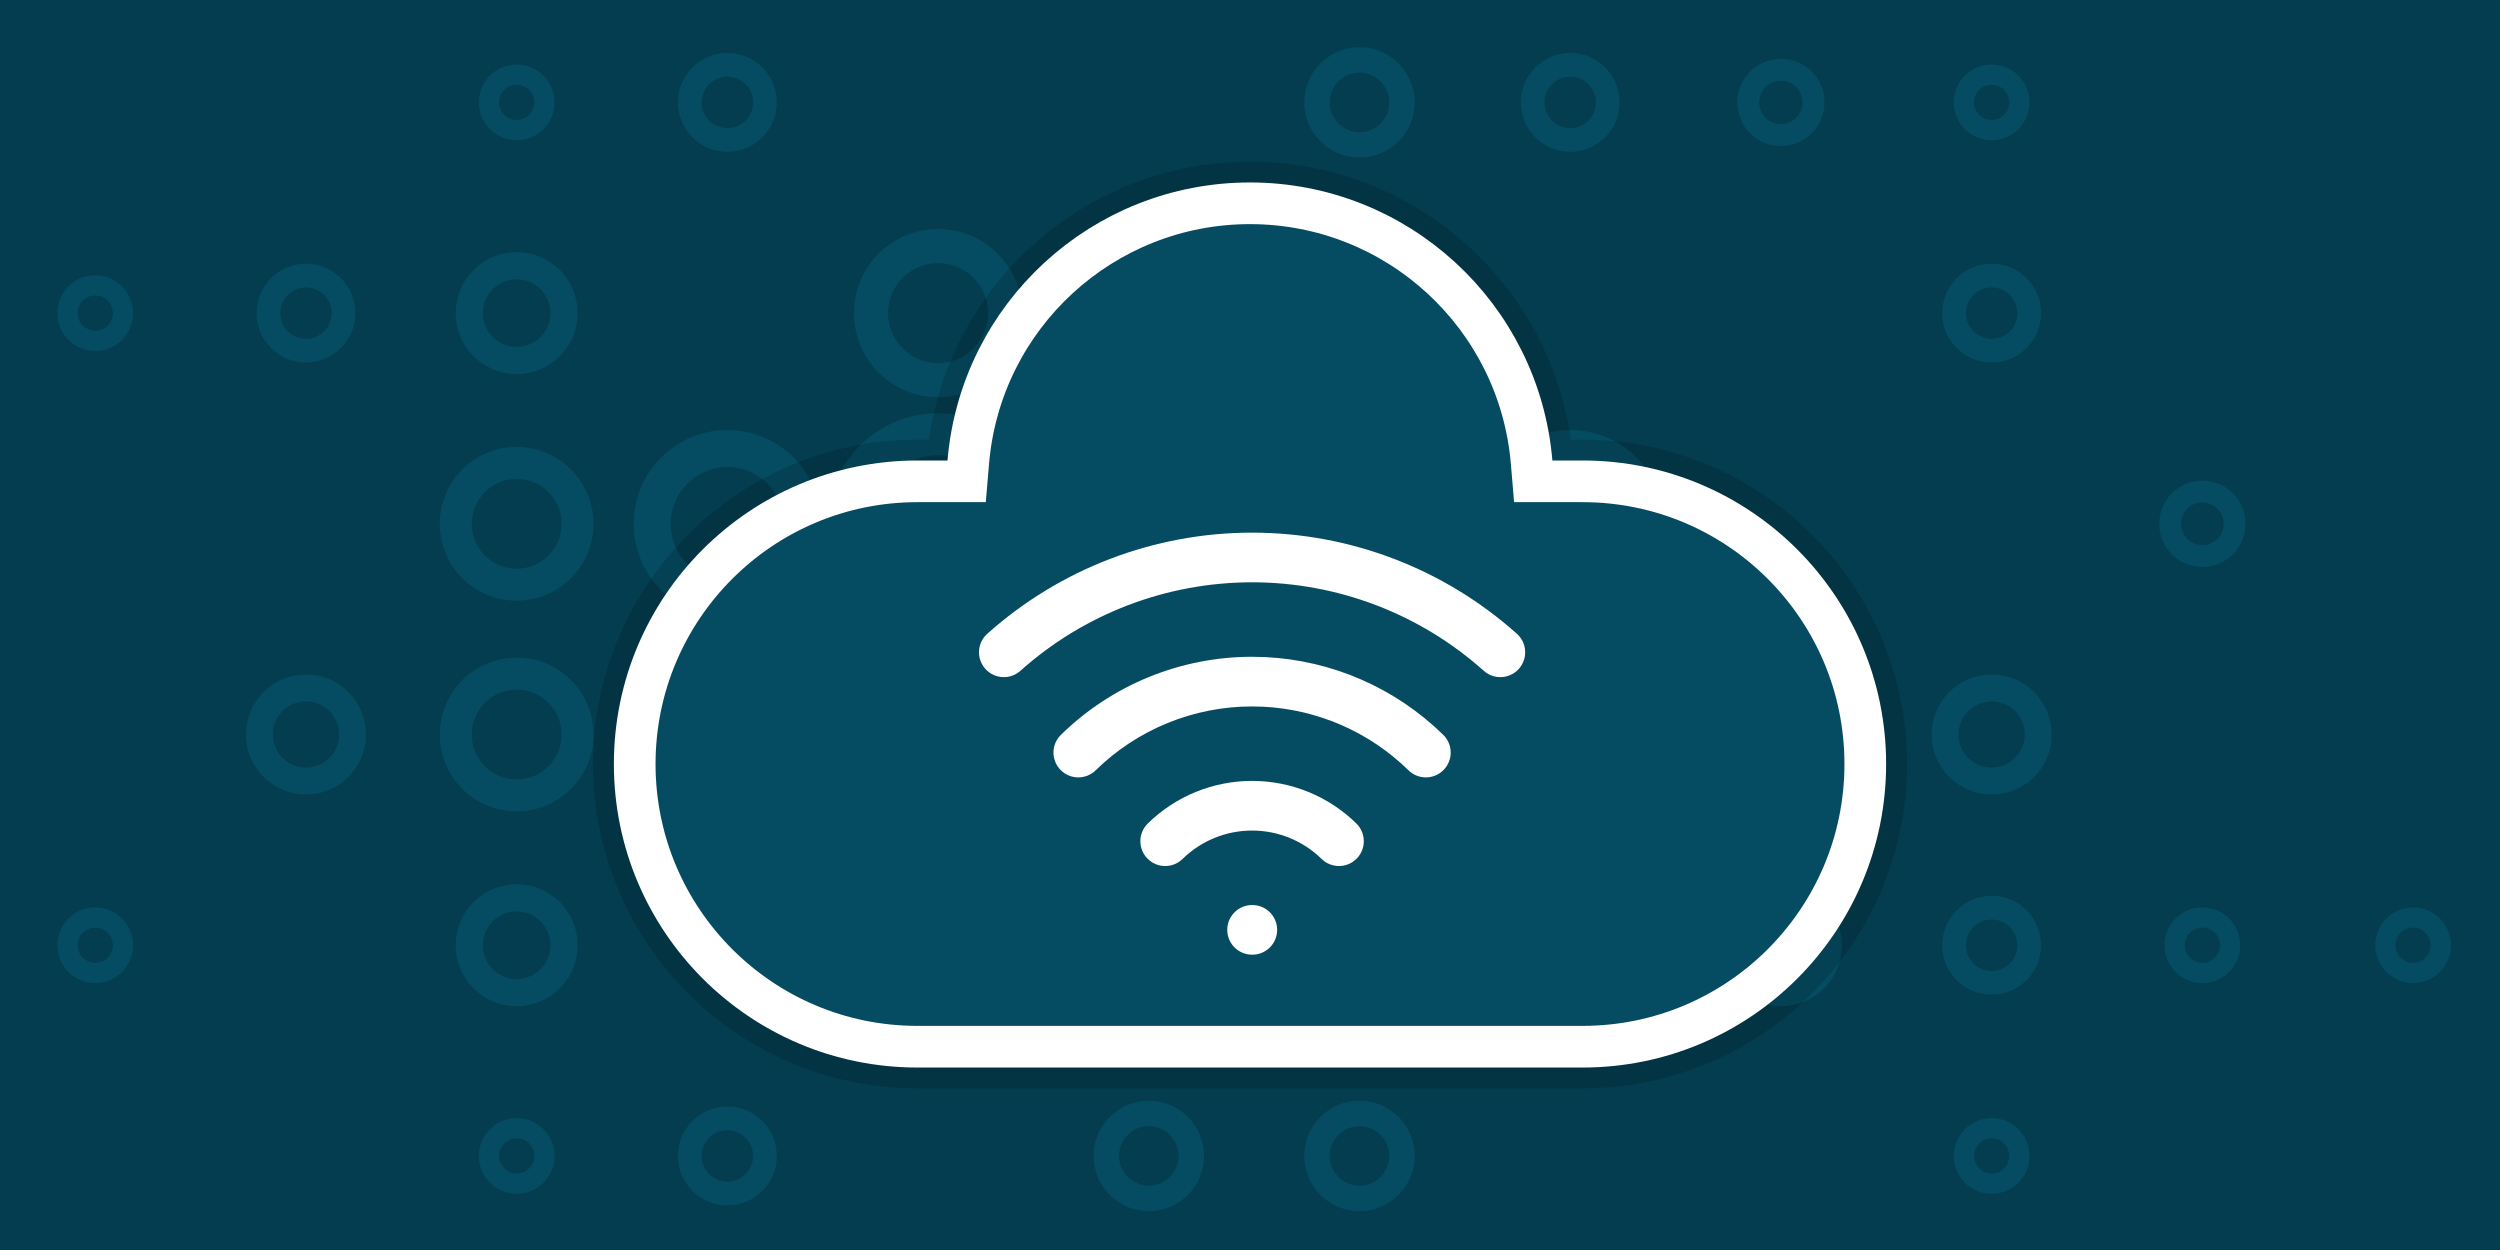<svg width="600" height="300" viewBox="0 0 600 300" fill="none" xmlns="http://www.w3.org/2000/svg">
<rect x="0" y="0" width="600" height="300" fill="#808080" stroke="none"/>
<g clip-path="url(#clip0_248_243)">
<path d="M0 300V0H600V300H0Z" fill="#043D4F"/>
<path fill-rule="evenodd" clip-rule="evenodd" d="M477.993 32.406C473.667 32.406 470.16 28.899 470.16 24.573C470.16 20.247 473.667 16.741 477.993 16.741C482.319 16.741 485.825 20.247 485.825 24.573C485.825 28.899 482.319 32.406 477.993 32.406ZM477.993 30.056C474.965 30.056 472.51 27.601 472.51 24.573C472.51 21.545 474.965 19.09 477.993 19.09C481.021 19.09 483.475 21.545 483.475 24.573C483.475 27.601 481.021 30.056 477.993 30.056Z" fill="#054C63" stroke="#054C63" stroke-width="2.5" stroke-miterlimit="10"/>
<path fill-rule="evenodd" clip-rule="evenodd" d="M427.423 33.796C422.331 33.796 418.203 29.669 418.203 24.577C418.203 19.485 422.331 15.357 427.423 15.357C432.515 15.357 436.642 19.485 436.642 24.577C436.642 29.669 432.515 33.796 427.423 33.796ZM427.423 31.031C423.859 31.031 420.969 28.141 420.969 24.577C420.969 21.013 423.858 18.123 427.423 18.123C430.987 18.123 433.876 21.013 433.876 24.577C433.876 28.141 430.987 31.031 427.423 31.031Z" fill="#054C63" stroke="#054C63" stroke-width="2.5" stroke-miterlimit="10"/>
<path fill-rule="evenodd" clip-rule="evenodd" d="M376.853 35.18C370.995 35.18 366.246 30.431 366.246 24.573C366.246 18.715 370.995 13.966 376.853 13.966C382.711 13.966 387.459 18.715 387.459 24.573C387.459 30.431 382.711 35.18 376.853 35.18ZM376.853 31.998C372.752 31.998 369.428 28.674 369.428 24.573C369.428 20.472 372.752 17.148 376.853 17.148C380.953 17.148 384.277 20.472 384.277 24.573C384.277 28.674 380.953 31.998 376.853 31.998Z" fill="#054C63" stroke="#054C63" stroke-width="2.5" stroke-miterlimit="10"/>
<path fill-rule="evenodd" clip-rule="evenodd" d="M326.283 36.571C319.659 36.571 314.289 31.201 314.289 24.577C314.289 17.953 319.659 12.583 326.283 12.583C332.907 12.583 338.276 17.953 338.276 24.577C338.276 31.201 332.907 36.571 326.283 36.571ZM326.283 32.972C321.646 32.972 317.887 29.214 317.887 24.577C317.887 19.94 321.646 16.181 326.283 16.181C330.919 16.181 334.678 19.94 334.678 24.577C334.678 29.214 330.92 32.972 326.283 32.972Z" fill="#054C63" stroke="#054C63" stroke-width="2.5" stroke-miterlimit="10"/>
<path fill-rule="evenodd" clip-rule="evenodd" d="M174.573 35.18C168.715 35.18 163.966 30.431 163.966 24.573C163.966 18.715 168.715 13.966 174.573 13.966C180.43 13.966 185.179 18.715 185.179 24.573C185.179 30.431 180.43 35.18 174.573 35.18ZM174.573 31.998C170.472 31.998 167.148 28.674 167.148 24.573C167.148 20.472 170.472 17.148 174.573 17.148C178.673 17.148 181.997 20.472 181.997 24.573C181.997 28.674 178.673 31.998 174.573 31.998Z" fill="#054C63" stroke="#054C63" stroke-width="2.5" stroke-miterlimit="10"/>
<path fill-rule="evenodd" clip-rule="evenodd" d="M477.993 85.753C472.135 85.753 467.386 81.004 467.386 75.147C467.386 69.289 472.135 64.54 477.993 64.54C483.851 64.54 488.6 69.289 488.6 75.147C488.6 81.004 483.851 85.753 477.993 85.753ZM477.993 82.571C473.892 82.571 470.568 79.247 470.568 75.147C470.568 71.046 473.892 67.722 477.993 67.722C482.093 67.722 485.418 71.046 485.418 75.147C485.418 79.247 482.093 82.571 477.993 82.571Z" fill="#054C63" stroke="#054C63" stroke-width="2.5" stroke-miterlimit="10"/>
<path fill-rule="evenodd" clip-rule="evenodd" d="M275.713 94.076C265.258 94.076 256.783 85.601 256.783 75.147C256.783 64.692 265.258 56.217 275.713 56.217C286.167 56.217 294.642 64.692 294.642 75.147C294.642 85.601 286.167 94.076 275.713 94.076ZM275.713 88.397C268.395 88.397 262.462 82.465 262.462 75.147C262.462 67.829 268.395 61.896 275.713 61.896C283.031 61.896 288.963 67.829 288.963 75.147C288.963 82.465 283.031 88.397 275.713 88.397Z" fill="#054C63" stroke="#054C63" stroke-width="2.5" stroke-miterlimit="10"/>
<path fill-rule="evenodd" clip-rule="evenodd" d="M225.139 94.076C214.685 94.076 206.209 85.601 206.209 75.147C206.209 64.692 214.685 56.217 225.139 56.217C235.593 56.217 244.068 64.692 244.068 75.147C244.068 85.601 235.593 94.076 225.139 94.076ZM225.139 88.397C217.821 88.397 211.888 82.465 211.888 75.147C211.888 67.829 217.821 61.896 225.139 61.896C232.457 61.896 238.39 67.829 238.39 75.147C238.39 82.465 232.457 88.397 225.139 88.397Z" fill="#054C63" stroke="#054C63" stroke-width="2.5" stroke-miterlimit="10"/>
<path fill-rule="evenodd" clip-rule="evenodd" d="M123.999 88.528C116.609 88.528 110.618 82.537 110.618 75.147C110.618 67.757 116.609 61.766 123.999 61.766C131.389 61.766 137.38 67.757 137.38 75.147C137.38 82.537 131.389 88.528 123.999 88.528ZM123.999 84.513C118.826 84.513 114.632 80.32 114.632 75.147C114.632 69.974 118.826 65.78 123.999 65.78C129.172 65.78 133.365 69.974 133.365 75.147C133.365 80.32 129.172 84.513 123.999 84.513Z" fill="#054C63" stroke="#054C63" stroke-width="2.5" stroke-miterlimit="10"/>
<path fill-rule="evenodd" clip-rule="evenodd" d="M73.432 85.753C67.575 85.753 62.826 81.004 62.826 75.147C62.826 69.289 67.575 64.54 73.433 64.54C79.29 64.54 84.039 69.289 84.039 75.147C84.039 81.004 79.29 85.753 73.432 85.753ZM73.432 82.571C69.332 82.571 66.008 79.247 66.008 75.147C66.008 71.046 69.332 67.722 73.432 67.722C77.533 67.722 80.857 71.046 80.857 75.147C80.857 79.247 77.533 82.571 73.432 82.571Z" fill="#054C63" stroke="#054C63" stroke-width="2.5" stroke-miterlimit="10"/>
<path fill-rule="evenodd" clip-rule="evenodd" d="M22.859 82.979C18.533 82.979 15.026 79.472 15.026 75.147C15.026 70.821 18.533 67.314 22.859 67.314C27.184 67.314 30.691 70.821 30.691 75.147C30.691 79.472 27.184 82.979 22.859 82.979ZM22.859 80.629C19.831 80.629 17.376 78.175 17.376 75.147C17.376 72.119 19.831 69.664 22.859 69.664C25.887 69.664 28.341 72.119 28.341 75.147C28.341 78.175 25.887 80.629 22.859 80.629Z" fill="#054C63" stroke="#054C63" stroke-width="2.5" stroke-miterlimit="10"/>
<path fill-rule="evenodd" clip-rule="evenodd" d="M528.57 134.812C523.543 134.812 519.468 130.736 519.468 125.709C519.468 120.682 523.543 116.607 528.57 116.607C533.597 116.607 537.673 120.682 537.673 125.709C537.673 130.736 533.597 134.812 528.57 134.812ZM528.57 132.081C525.051 132.081 522.199 129.228 522.199 125.709C522.199 122.19 525.051 119.338 528.57 119.338C532.089 119.338 534.942 122.19 534.942 125.709C534.942 129.228 532.089 132.081 528.57 132.081Z" fill="#054C63" stroke="#054C63" stroke-width="2.5" stroke-miterlimit="10"/>
<path fill-rule="evenodd" clip-rule="evenodd" d="M376.856 146.949C365.127 146.949 355.617 137.439 355.617 125.71C355.617 113.98 365.127 104.471 376.856 104.471C388.586 104.471 398.095 113.98 398.095 125.71C398.095 137.439 388.586 146.949 376.856 146.949ZM376.856 140.577C368.645 140.577 361.989 133.921 361.989 125.71C361.989 117.499 368.645 110.842 376.856 110.842C385.067 110.842 391.724 117.499 391.724 125.71C391.724 133.921 385.067 140.577 376.856 140.577Z" fill="#054C63" stroke="#054C63" stroke-width="2.5" stroke-miterlimit="10"/>
<path fill-rule="evenodd" clip-rule="evenodd" d="M326.283 151.004C312.317 151.004 300.996 139.682 300.996 125.717C300.996 111.751 312.317 100.43 326.283 100.43C340.248 100.43 351.57 111.751 351.57 125.717C351.57 139.682 340.248 151.004 326.283 151.004ZM326.283 143.418C316.507 143.418 308.582 135.493 308.582 125.717C308.582 115.941 316.507 108.016 326.283 108.016C336.059 108.016 343.983 115.941 343.983 125.717C343.983 135.493 336.059 143.418 326.283 143.418Z" fill="#054C63" stroke="#054C63" stroke-width="2.5" stroke-miterlimit="10"/>
<path fill-rule="evenodd" clip-rule="evenodd" d="M275.716 151.004C261.751 151.004 250.429 139.682 250.429 125.717C250.429 111.751 261.751 100.43 275.716 100.43C289.682 100.43 301.003 111.751 301.003 125.717C301.003 139.682 289.682 151.004 275.716 151.004ZM275.716 143.418C265.94 143.418 258.016 135.493 258.016 125.717C258.016 115.941 265.94 108.016 275.716 108.016C285.492 108.016 293.417 115.941 293.417 125.717C293.417 135.493 285.492 143.418 275.716 143.418Z" fill="#054C63" stroke="#054C63" stroke-width="2.5" stroke-miterlimit="10"/>
<path fill-rule="evenodd" clip-rule="evenodd" d="M225.143 151.004C211.177 151.004 199.856 139.682 199.856 125.717C199.856 111.751 211.177 100.43 225.143 100.43C239.108 100.43 250.429 111.751 250.429 125.717C250.429 139.682 239.108 151.004 225.143 151.004ZM225.143 143.418C215.367 143.418 207.442 135.493 207.442 125.717C207.442 115.941 215.367 108.016 225.143 108.016C234.918 108.016 242.843 115.941 242.843 125.717C242.843 135.493 234.918 143.418 225.143 143.418Z" fill="#054C63" stroke="#054C63" stroke-width="2.5" stroke-miterlimit="10"/>
<path fill-rule="evenodd" clip-rule="evenodd" d="M174.576 146.949C162.846 146.949 153.337 137.439 153.337 125.71C153.337 113.98 162.846 104.471 174.576 104.471C186.306 104.471 195.815 113.98 195.815 125.71C195.815 137.439 186.306 146.949 174.576 146.949ZM174.576 140.577C166.365 140.577 159.709 133.921 159.709 125.71C159.709 117.499 166.365 110.842 174.576 110.842C182.787 110.842 189.443 117.499 189.443 125.71C189.443 133.921 182.787 140.577 174.576 140.577Z" fill="#054C63" stroke="#054C63" stroke-width="2.5" stroke-miterlimit="10"/>
<path fill-rule="evenodd" clip-rule="evenodd" d="M123.999 142.908C114.503 142.908 106.804 135.209 106.804 125.713C106.804 116.217 114.503 108.519 123.999 108.519C133.495 108.519 141.193 116.217 141.193 125.713C141.193 135.209 133.495 142.908 123.999 142.908ZM123.999 137.749C117.351 137.749 111.963 132.361 111.963 125.713C111.963 119.066 117.351 113.677 123.999 113.677C130.646 113.677 136.035 119.066 136.035 125.713C136.035 132.361 130.646 137.749 123.999 137.749Z" fill="#054C63" stroke="#054C63" stroke-width="2.5" stroke-miterlimit="10"/>
<path fill-rule="evenodd" clip-rule="evenodd" d="M478 189.426C470.74 189.426 464.854 183.54 464.854 176.279C464.854 169.019 470.74 163.133 478 163.133C485.261 163.133 491.147 169.019 491.147 176.279C491.147 183.54 485.261 189.426 478 189.426ZM478 185.482C472.918 185.482 468.798 181.362 468.798 176.279C468.798 171.197 472.918 167.077 478 167.077C483.083 167.077 487.203 171.197 487.203 176.279C487.203 181.362 483.083 185.482 478 185.482Z" fill="#054C63" stroke="#054C63" stroke-width="2.5" stroke-miterlimit="10"/>
<path fill-rule="evenodd" clip-rule="evenodd" d="M326.283 201.57C312.317 201.57 300.996 190.248 300.996 176.283C300.996 162.317 312.317 150.996 326.283 150.996C340.248 150.996 351.57 162.317 351.57 176.283C351.57 190.248 340.248 201.57 326.283 201.57ZM326.283 193.984C316.507 193.984 308.582 186.059 308.582 176.283C308.582 166.507 316.507 158.582 326.283 158.582C336.059 158.582 343.983 166.507 343.983 176.283C343.983 186.059 336.059 193.984 326.283 193.984Z" fill="#054C63" stroke="#054C63" stroke-width="2.5" stroke-miterlimit="10"/>
<path fill-rule="evenodd" clip-rule="evenodd" d="M275.716 201.57C261.751 201.57 250.429 190.248 250.429 176.283C250.429 162.317 261.751 150.996 275.716 150.996C289.682 150.996 301.003 162.317 301.003 176.283C301.003 190.248 289.682 201.57 275.716 201.57ZM275.716 193.984C265.94 193.984 258.016 186.059 258.016 176.283C258.016 166.507 265.94 158.582 275.716 158.582C285.492 158.582 293.417 166.507 293.417 176.283C293.417 186.059 285.492 193.984 275.716 193.984Z" fill="#054C63" stroke="#054C63" stroke-width="2.5" stroke-miterlimit="10"/>
<path fill-rule="evenodd" clip-rule="evenodd" d="M225.143 201.57C211.177 201.57 199.856 190.248 199.856 176.283C199.856 162.317 211.177 150.996 225.143 150.996C239.108 150.996 250.429 162.317 250.429 176.283C250.429 190.248 239.108 201.57 225.143 201.57ZM225.143 193.984C215.367 193.984 207.442 186.059 207.442 176.283C207.442 166.507 215.367 158.582 225.143 158.582C234.918 158.582 242.843 166.507 242.843 176.283C242.843 186.059 234.918 193.984 225.143 193.984Z" fill="#054C63" stroke="#054C63" stroke-width="2.5" stroke-miterlimit="10"/>
<path fill-rule="evenodd" clip-rule="evenodd" d="M123.999 193.482C114.503 193.482 106.804 185.783 106.804 176.287C106.804 166.791 114.503 159.092 123.999 159.092C133.495 159.092 141.193 166.791 141.193 176.287C141.193 185.783 133.495 193.482 123.999 193.482ZM123.999 188.323C117.351 188.323 111.963 182.934 111.963 176.287C111.963 169.639 117.351 164.251 123.999 164.251C130.646 164.251 136.035 169.639 136.035 176.287C136.035 182.934 130.646 188.323 123.999 188.323Z" fill="#054C63" stroke="#054C63" stroke-width="2.5" stroke-miterlimit="10"/>
<path fill-rule="evenodd" clip-rule="evenodd" d="M73.432 189.426C66.172 189.426 60.286 183.54 60.286 176.279C60.286 169.019 66.172 163.133 73.432 163.133C80.693 163.133 86.579 169.019 86.579 176.279C86.579 183.54 80.693 189.426 73.432 189.426ZM73.432 185.482C68.35 185.482 64.23 181.362 64.23 176.279C64.23 171.197 68.35 167.077 73.432 167.077C78.515 167.077 82.635 171.197 82.635 176.279C82.635 181.362 78.515 185.482 73.432 185.482Z" fill="#054C63" stroke="#054C63" stroke-width="2.5" stroke-miterlimit="10"/>
<path fill-rule="evenodd" clip-rule="evenodd" d="M528.567 234.686C524.241 234.686 520.734 231.179 520.734 226.853C520.734 222.528 524.241 219.021 528.567 219.021C532.892 219.021 536.399 222.528 536.399 226.853C536.399 231.179 532.892 234.686 528.567 234.686ZM528.567 232.336C525.539 232.336 523.084 229.881 523.084 226.853C523.084 223.825 525.539 221.371 528.567 221.371C531.595 221.371 534.049 223.825 534.049 226.853C534.049 229.881 531.595 232.336 528.567 232.336Z" fill="#054C63" stroke="#054C63" stroke-width="2.5" stroke-miterlimit="10"/>
<path fill-rule="evenodd" clip-rule="evenodd" d="M477.993 237.46C472.135 237.46 467.386 232.711 467.386 226.853C467.386 220.995 472.135 216.247 477.993 216.247C483.851 216.247 488.6 220.995 488.6 226.853C488.6 232.711 483.851 237.46 477.993 237.46ZM477.993 234.278C473.892 234.278 470.568 230.954 470.568 226.853C470.568 222.753 473.892 219.429 477.993 219.429C482.093 219.429 485.418 222.753 485.418 226.853C485.418 230.954 482.093 234.278 477.993 234.278Z" fill="#054C63" stroke="#054C63" stroke-width="2.5" stroke-miterlimit="10"/>
<path fill-rule="evenodd" clip-rule="evenodd" d="M427.426 240.234C420.036 240.234 414.046 234.243 414.046 226.853C414.046 219.463 420.036 213.472 427.426 213.472C434.817 213.472 440.807 219.463 440.807 226.853C440.807 234.243 434.817 240.234 427.426 240.234ZM427.426 236.22C422.253 236.22 418.06 232.026 418.06 226.853C418.06 221.68 422.253 217.486 427.426 217.486C432.6 217.486 436.793 221.68 436.793 226.853C436.793 232.026 432.599 236.22 427.426 236.22Z" fill="#054C63" stroke="#054C63" stroke-width="2.5" stroke-miterlimit="10"/>
<path fill-rule="evenodd" clip-rule="evenodd" d="M275.713 245.783C265.258 245.783 256.783 237.308 256.783 226.853C256.783 216.399 265.258 207.924 275.713 207.924C286.167 207.924 294.642 216.399 294.642 226.853C294.642 237.308 286.167 245.783 275.713 245.783ZM275.713 240.104C268.395 240.104 262.462 234.171 262.462 226.853C262.462 219.535 268.395 213.603 275.713 213.603C283.031 213.603 288.963 219.535 288.963 226.853C288.963 234.171 283.031 240.104 275.713 240.104Z" fill="#054C63" stroke="#054C63" stroke-width="2.5" stroke-miterlimit="10"/>
<path fill-rule="evenodd" clip-rule="evenodd" d="M225.139 245.783C214.685 245.783 206.209 237.308 206.209 226.853C206.209 216.399 214.685 207.924 225.139 207.924C235.593 207.924 244.068 216.399 244.068 226.853C244.068 237.308 235.593 245.783 225.139 245.783ZM225.139 240.104C217.821 240.104 211.888 234.171 211.888 226.853C211.888 219.535 217.821 213.603 225.139 213.603C232.457 213.603 238.39 219.535 238.39 226.853C238.39 234.171 232.457 240.104 225.139 240.104Z" fill="#054C63" stroke="#054C63" stroke-width="2.5" stroke-miterlimit="10"/>
<path fill-rule="evenodd" clip-rule="evenodd" d="M123.999 240.234C116.609 240.234 110.618 234.243 110.618 226.853C110.618 219.463 116.609 213.472 123.999 213.472C131.389 213.472 137.38 219.463 137.38 226.853C137.38 234.243 131.389 240.234 123.999 240.234ZM123.999 236.22C118.826 236.22 114.632 232.026 114.632 226.853C114.632 221.68 118.826 217.486 123.999 217.486C129.172 217.486 133.365 221.68 133.365 226.853C133.365 232.026 129.172 236.22 123.999 236.22Z" fill="#054C63" stroke="#054C63" stroke-width="2.5" stroke-miterlimit="10"/>
<path fill-rule="evenodd" clip-rule="evenodd" d="M22.859 234.686C18.533 234.686 15.026 231.179 15.026 226.853C15.026 222.528 18.533 219.021 22.859 219.021C27.184 219.021 30.691 222.528 30.691 226.853C30.691 231.179 27.184 234.686 22.859 234.686ZM22.859 232.336C19.831 232.336 17.376 229.881 17.376 226.853C17.376 223.825 19.831 221.371 22.859 221.371C25.887 221.371 28.341 223.825 28.341 226.853C28.341 229.881 25.887 232.336 22.859 232.336Z" fill="#054C63" stroke="#054C63" stroke-width="2.5" stroke-miterlimit="10"/>
<path fill-rule="evenodd" clip-rule="evenodd" d="M477.993 285.259C473.667 285.259 470.16 281.753 470.16 277.427C470.16 273.101 473.667 269.595 477.993 269.595C482.319 269.595 485.825 273.101 485.825 277.427C485.825 281.753 482.319 285.259 477.993 285.259ZM477.993 282.91C474.965 282.91 472.51 280.455 472.51 277.427C472.51 274.399 474.965 271.944 477.993 271.944C481.021 271.944 483.475 274.399 483.475 277.427C483.475 280.455 481.021 282.91 477.993 282.91Z" fill="#054C63" stroke="#054C63" stroke-width="2.5" stroke-miterlimit="10"/>
<path fill-rule="evenodd" clip-rule="evenodd" d="M326.283 289.417C319.659 289.417 314.289 284.047 314.289 277.423C314.289 270.799 319.659 265.43 326.283 265.43C332.907 265.43 338.276 270.799 338.276 277.423C338.276 284.047 332.907 289.417 326.283 289.417ZM326.283 285.819C321.646 285.819 317.887 282.06 317.887 277.423C317.887 272.787 321.646 269.028 326.283 269.028C330.919 269.028 334.678 272.787 334.678 277.423C334.678 282.06 330.92 285.819 326.283 285.819Z" fill="#054C63" stroke="#054C63" stroke-width="2.5" stroke-miterlimit="10"/>
<path fill-rule="evenodd" clip-rule="evenodd" d="M275.716 289.417C269.092 289.417 263.723 284.047 263.723 277.423C263.723 270.799 269.092 265.43 275.716 265.43C282.34 265.43 287.71 270.799 287.71 277.423C287.71 284.047 282.34 289.417 275.716 289.417ZM275.716 285.819C271.08 285.819 267.321 282.06 267.321 277.423C267.321 272.787 271.08 269.028 275.716 269.028C280.353 269.028 284.112 272.787 284.112 277.423C284.112 282.06 280.353 285.819 275.716 285.819Z" fill="#054C63" stroke="#054C63" stroke-width="2.5" stroke-miterlimit="10"/>
<path fill-rule="evenodd" clip-rule="evenodd" d="M174.573 288.034C168.715 288.034 163.966 283.285 163.966 277.427C163.966 271.569 168.715 266.82 174.573 266.82C180.43 266.82 185.179 271.569 185.179 277.427C185.179 283.285 180.43 288.034 174.573 288.034ZM174.573 284.852C170.472 284.852 167.148 281.527 167.148 277.427C167.148 273.326 170.472 270.002 174.573 270.002C178.673 270.002 181.997 273.326 181.997 277.427C181.997 281.527 178.673 284.852 174.573 284.852Z" fill="#054C63" stroke="#054C63" stroke-width="2.5" stroke-miterlimit="10"/>
<path fill-rule="evenodd" clip-rule="evenodd" d="M116.175 24.573C116.175 20.247 119.681 16.741 124.007 16.741C128.333 16.741 131.84 20.247 131.84 24.573C131.84 28.899 128.333 32.406 124.007 32.406C119.681 32.406 116.175 28.899 116.175 24.573ZM118.525 24.573C118.525 21.545 120.979 19.09 124.007 19.09C127.035 19.09 129.49 21.545 129.49 24.573C129.49 27.601 127.035 30.056 124.007 30.056C120.979 30.056 118.525 27.601 118.525 24.573Z" fill="#054C63" stroke="#054C63" stroke-width="2.5" stroke-miterlimit="10"/>
<path fill-rule="evenodd" clip-rule="evenodd" d="M116.175 277.427C116.175 273.101 119.681 269.595 124.007 269.595C128.333 269.595 131.84 273.101 131.84 277.427C131.84 281.753 128.333 285.259 124.007 285.259C119.681 285.259 116.175 281.753 116.175 277.427ZM118.525 277.427C118.525 274.399 120.979 271.944 124.007 271.944C127.035 271.944 129.49 274.399 129.49 277.427C129.49 280.455 127.035 282.91 124.007 282.91C120.979 282.91 118.525 280.455 118.525 277.427Z" fill="#054C63" stroke="#054C63" stroke-width="2.5" stroke-miterlimit="10"/>
<path fill-rule="evenodd" clip-rule="evenodd" d="M571.309 226.853C571.309 222.528 574.816 219.021 579.141 219.021C583.467 219.021 586.974 222.528 586.974 226.853C586.974 231.179 583.467 234.686 579.141 234.686C574.816 234.686 571.309 231.179 571.309 226.853ZM573.659 226.853C573.659 223.825 576.113 221.371 579.141 221.371C582.169 221.371 584.624 223.825 584.624 226.853C584.624 229.881 582.169 232.336 579.141 232.336C576.113 232.336 573.659 229.881 573.659 226.853Z" fill="#054C63" stroke="#054C63" stroke-width="2.5" stroke-miterlimit="10"/>
<path fill-rule="evenodd" clip-rule="evenodd" d="M379.825 110.52C420.055 110.52 452.669 143.134 452.669 183.365C452.669 223.596 420.055 256.21 379.825 256.21H220.175C179.945 256.21 147.331 223.596 147.331 183.365C147.331 143.134 179.945 110.52 220.175 110.52H227.4C230.578 72.793 262.126 43.79 299.986 43.79C337.847 43.79 369.395 72.793 372.573 110.52L379.825 110.52Z" stroke="black" stroke-opacity="0.149" stroke-width="10" stroke-miterlimit="10"/>
<path d="M299.987 48.79C335.248 48.79 364.631 75.802 367.591 110.94L367.977 115.52H379.824C417.293 115.52 447.668 145.895 447.668 183.365C447.668 220.835 417.293 251.21 379.824 251.21H220.175C182.706 251.21 152.331 220.835 152.331 183.365C152.332 145.895 182.706 115.52 220.175 115.52H231.996L232.382 110.94C235.342 75.802 264.725 48.79 299.987 48.79Z" fill="#054C63" stroke="white" stroke-width="10"/>
<path d="M300.558 217.208C303.849 217.208 306.516 219.876 306.516 223.167C306.516 226.458 303.849 229.125 300.558 229.125H300.5C297.209 229.125 294.542 226.458 294.542 223.167C294.542 219.876 297.209 217.208 300.5 217.208H300.558Z" fill="white"/>
<path d="M300.5 127.835C323.95 127.835 346.579 136.478 364.058 152.111C366.51 154.305 366.717 158.072 364.523 160.525C362.329 162.977 358.562 163.19 356.109 160.996C340.816 147.317 321.019 139.752 300.5 139.752C279.981 139.752 260.185 147.317 244.891 160.996C242.438 163.19 238.671 162.977 236.477 160.525C234.284 158.072 234.491 154.305 236.943 152.111C254.421 136.478 277.05 127.835 300.5 127.835Z" fill="white"/>
<path d="M303.706 157.703C319.697 158.486 334.894 165.105 346.38 176.364C348.729 178.667 348.765 182.439 346.462 184.789C344.158 187.138 340.386 187.174 338.036 184.871C328.639 175.66 316.206 170.249 303.124 169.608L300.5 169.544C286.464 169.544 272.987 175.046 262.964 184.871C260.614 187.174 256.842 187.138 254.538 184.789C252.235 182.439 252.27 178.667 254.62 176.364C266.871 164.355 283.344 157.627 300.5 157.627L303.706 157.703Z" fill="white"/>
<path d="M300.5 187.415C309.858 187.415 318.844 191.082 325.526 197.633C327.876 199.936 327.911 203.708 325.608 206.058C323.304 208.408 319.532 208.449 317.182 206.145C312.727 201.779 306.738 199.332 300.5 199.332C294.262 199.332 288.273 201.779 283.818 206.145C281.468 208.449 277.696 208.408 275.392 206.058C273.089 203.708 273.124 199.936 275.474 197.633C282.157 191.082 291.143 187.415 300.5 187.415Z" fill="white"/>
</g>
<defs>
<clipPath id="clip0_248_243">
<rect width="600" height="300" fill="white"/>
</clipPath>
</defs>
</svg>
